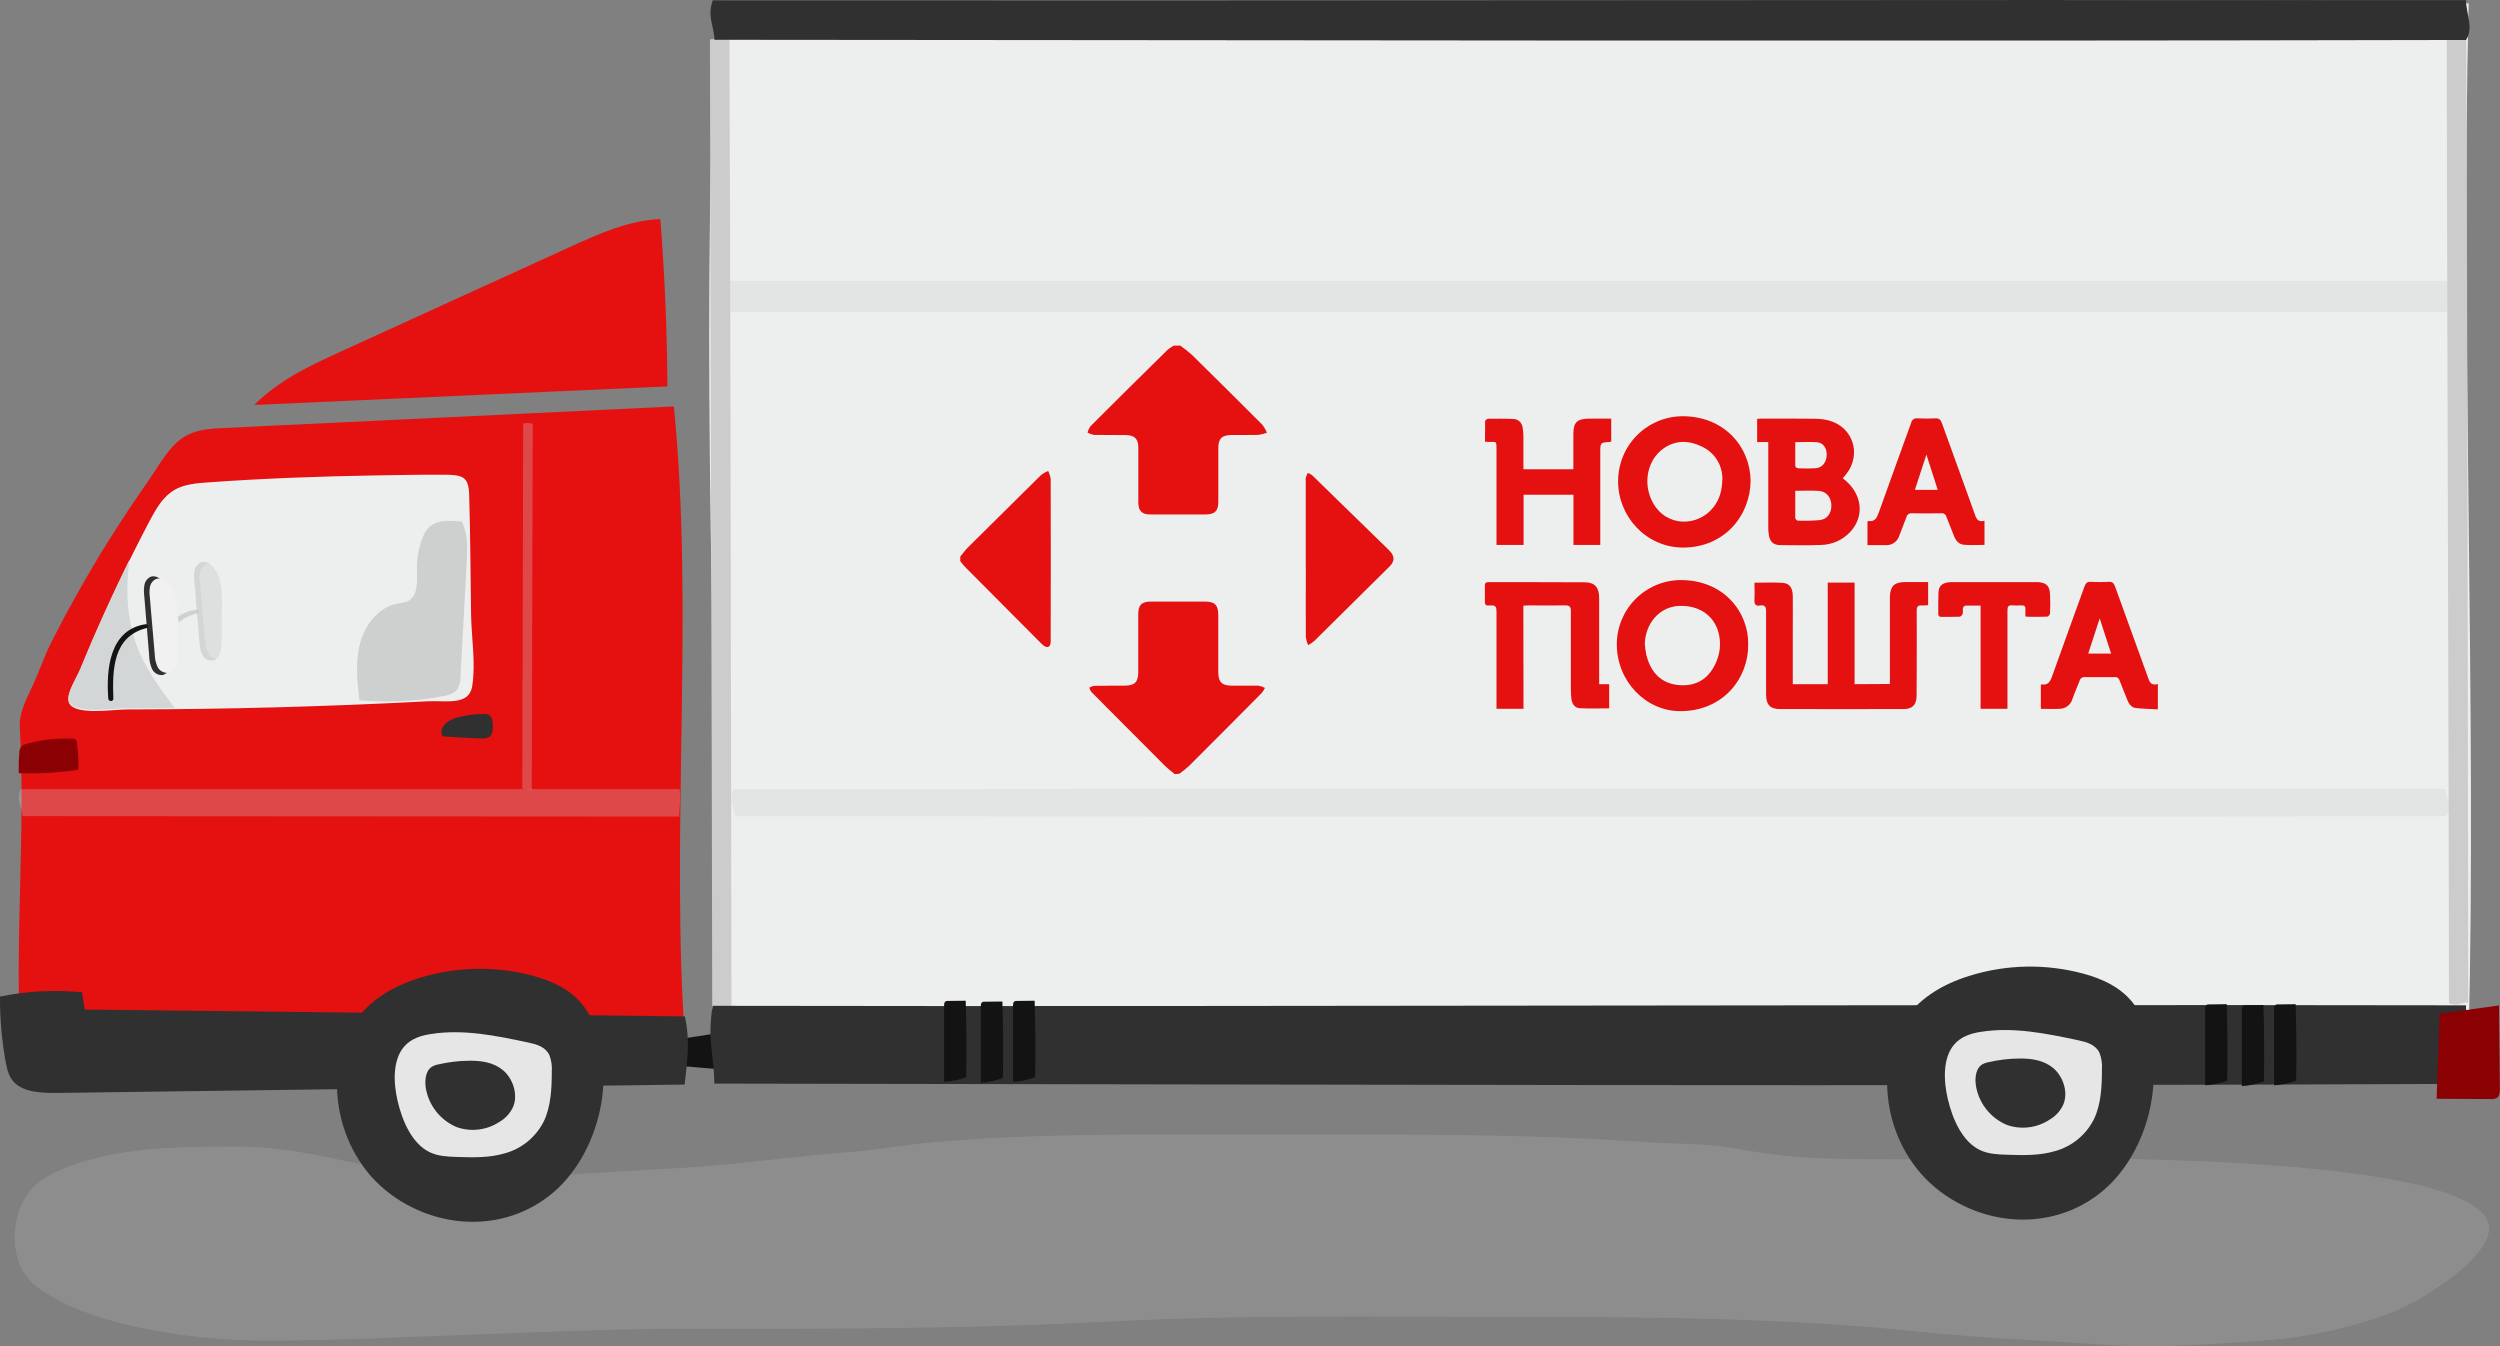 <svg width="377" height="203" viewBox="0 0 377 203" fill="none" xmlns="http://www.w3.org/2000/svg">
<rect x="0" y="0" width="377" height="203" fill="#808080" stroke="none"/>
<g clip-path="url(#clip0)">
<g opacity="0.4">
<path opacity="0.4" d="M173.394 171.08C162.478 171.105 151.541 171.311 140.646 172.254C136.532 172.624 132.509 173.393 128.382 173.709C120.149 174.339 112.063 175.517 103.822 176.06C97.163 176.48 90.483 176.753 83.85 177.321C77.421 177.859 70.954 177.704 64.558 176.859C59.986 176.224 55.402 175.862 50.905 174.84C45.867 173.696 40.409 172.876 35.161 172.905C27.692 172.947 20.425 172.952 13.275 174.97C10.756 175.681 7.695 176.829 5.793 178.335C1.439 181.72 0.839 190.207 5.197 193.752C12.527 199.699 28.183 202.029 38.461 202.138C49.73 202.256 60.666 201.608 71.948 201.225C82.444 200.855 92.889 200.363 103.385 200.384C124.831 200.422 146.28 200.384 167.68 199.27C187.79 198.223 207.955 198.584 228.137 198.584C248.805 198.584 269.331 198.71 289.853 200.851C298.796 201.785 307.906 202.113 316.891 202.76C324.939 203.345 332.673 202.76 340.683 202.205C347.352 201.785 353.927 200.408 360.206 198.117C365.051 196.313 373.678 190.72 375.156 186.418C379.321 174.36 316.517 174.642 306.869 174.676C296.079 174.705 285.21 174.983 274.428 174.676C269.894 174.541 265.427 173.835 260.993 173.095C256.56 172.354 252.143 172.535 247.672 172.216C229.031 170.895 210.352 171.101 191.623 171.101C185.569 171.11 179.481 171.063 173.394 171.08Z" fill="#D8D8D8"/>
</g>
<path d="M372.276 156.083C373.489 108.599 371.063 48.002 372.276 0.505C284.143 -1.56 196.01 3.499 107.898 1.434C105.627 56.282 108.138 102.459 108.138 155.516C196.065 157.24 284.412 161.382 372.276 156.083Z" fill="#EDEFEF"/>
<path d="M109.997 5.947C109.103 5.274 108.054 5.947 107.059 5.947C107.13 54.911 107.336 103.88 107.407 152.845C108.641 153.329 109.305 152.71 110.304 152.706C110.22 103.842 110.186 54.764 109.997 5.947Z" fill="#CCCCCC"/>
<path d="M101.391 160.651C101.54 159.384 101.547 158.104 101.412 156.836C104.101 156.46 106.784 156.04 109.46 155.574C109.558 157.488 109.52 159.407 109.347 161.315L101.391 160.651Z" fill="#131313"/>
<path d="M11.684 89.46C10.332 91.868 9.03 94.304 7.779 96.769C6.675 98.947 5.961 101.172 4.937 103.384C4.055 105.289 2.838 107.489 2.985 109.65C3.862 125.131 2.204 142.209 3.086 157.69C36.601 159.052 69.84 158.998 103.36 157.69C101.022 126.624 104.733 92.29 101.614 61.291L33.818 64.538C31.87 64.63 29.842 64.744 28.129 65.669C25.551 67.057 23.952 70.27 22.327 72.579C20.317 75.444 18.378 78.361 16.508 81.33C14.834 84.002 13.226 86.712 11.684 89.46Z" fill="#E51010"/>
<path d="M371.872 163.447C373.085 159.83 371.872 155.574 371.872 151.604C283.739 151.449 195.61 151.832 107.477 151.676C106.604 156.664 107.716 159.368 107.716 163.405C195.681 163.535 284.007 163.851 371.872 163.447Z" fill="#303030"/>
<path d="M371.902 3.364C371.008 2.687 369.958 3.364 368.963 3.364C369.034 52.678 369.24 101.988 369.311 151.302C370.546 151.785 371.209 151.163 372.208 151.163C372.145 101.946 372.112 52.523 371.902 3.364Z" fill="#CCCCCC"/>
<path d="M-0.001 150.28C4.07 149.45 8.241 149.232 12.376 149.632L12.762 152.239L103.28 153.274C104.12 157.139 103.603 160.133 103.242 163.552L8.778 164.814C6.381 164.848 3.627 164.747 2.14 163.224C1.339 162.383 1.087 161.315 0.881 160.28C0.272 156.982 -0.023 153.634 -0.001 150.28Z" fill="#303030"/>
<path d="M55.556 163.527C55.864 165.981 56.352 168.408 57.017 170.79C57.542 172.678 58.214 174.575 59.536 176.051C61.383 178.124 64.222 178.995 66.95 179.479C68.928 179.838 70.929 180.058 72.937 180.135C74.57 180.198 76.258 180.156 77.77 179.525C79.281 178.894 80.507 177.708 81.674 176.539C84.517 173.7 87.468 170.386 87.552 166.37C87.598 164.12 86.712 161.954 85.612 159.986C83.131 155.532 79.231 151.575 74.277 150.423C73.122 150.141 71.927 150.062 70.746 150.187C69.523 150.375 68.325 150.697 67.173 151.146L62.009 152.95C60.128 153.61 58.146 154.334 56.883 155.894C55.187 157.942 55.224 160.886 55.556 163.527Z" fill="#E6E6E6"/>
<path d="M90.11 156.058C89.694 154.607 89.049 153.231 88.2 151.983C86.26 149.258 83.292 147.933 80.378 147.151C74.723 145.629 68.752 145.753 63.165 147.508C59.214 148.745 55.255 150.965 52.925 154.99C50.318 159.498 50.246 165.685 52.064 170.723C52.933 173.175 54.256 175.441 55.964 177.401C57.723 179.358 59.844 180.954 62.212 182.099C69.097 185.505 77.473 184.963 83.523 179.748C89.573 174.533 92.684 164.435 90.11 156.058ZM81.986 169.141C81.394 170.306 80.566 171.334 79.553 172.158C78.541 172.982 77.367 173.585 76.108 173.927C73.749 174.621 71.288 174.546 68.858 174.466C67.489 174.419 66.087 174.369 64.814 173.759C62.228 172.523 60.713 169.255 59.961 166.034C59.31 163.237 59.201 159.851 60.939 157.833C61.997 156.605 63.517 156.151 64.978 155.932C69.882 155.154 74.844 156.188 79.719 157.223C80.903 157.475 82.238 157.845 82.838 159.094C83.149 159.897 83.275 160.76 83.208 161.618C83.208 164.196 83.073 166.9 81.986 169.141Z" fill="#303030"/>
<path d="M75.839 161.374C74.399 160.188 72.56 159.944 70.801 159.957C69.205 159.967 67.615 160.156 66.061 160.52C65.688 160.586 65.334 160.729 65.02 160.941C64.071 161.651 63.991 163.3 64.314 164.587C64.596 165.779 65.155 166.888 65.946 167.823C66.737 168.757 67.737 169.492 68.865 169.966C69.926 170.342 71.06 170.467 72.177 170.331C73.294 170.195 74.365 169.803 75.306 169.184C76.241 168.654 76.978 167.833 77.405 166.845C78.161 164.94 77.279 162.564 75.839 161.374Z" fill="#303030"/>
<path d="M289.319 163.195C289.627 165.648 290.115 168.076 290.78 170.458C291.305 172.346 291.976 174.243 293.299 175.719C295.146 177.792 297.984 178.663 300.713 179.146C302.691 179.506 304.692 179.725 306.7 179.802C308.333 179.865 310.021 179.823 311.533 179.193C313.044 178.562 314.27 177.376 315.437 176.207C318.279 173.368 321.231 170.054 321.315 166.038C321.361 163.788 320.475 161.622 319.375 159.654C316.894 155.2 312.989 151.243 308.04 150.09C306.885 149.809 305.69 149.729 304.509 149.855C303.294 150.045 302.103 150.366 300.957 150.814L295.793 152.618C293.912 153.278 291.93 154.002 290.667 155.562C288.949 157.61 288.983 160.554 289.319 163.195Z" fill="#E6E6E6"/>
<path d="M323.872 155.726C323.455 154.274 322.81 152.899 321.961 151.651C320.022 148.926 317.053 147.601 314.14 146.819C308.485 145.297 302.514 145.421 296.926 147.176C292.976 148.412 289.016 150.633 286.686 154.658C284.079 159.166 284.008 165.352 285.826 170.39C286.699 172.837 288.025 175.097 289.734 177.052C291.492 179.016 293.616 180.617 295.986 181.766C302.871 185.173 311.247 184.63 317.297 179.415C323.347 174.201 326.445 164.12 323.872 155.726ZM315.748 168.809C315.156 169.974 314.327 171.001 313.315 171.826C312.302 172.65 311.129 173.253 309.87 173.595C307.51 174.289 305.05 174.213 302.619 174.133C301.251 174.087 299.848 174.037 298.576 173.427C295.99 172.19 294.474 168.923 293.723 165.701C293.072 162.905 292.963 159.519 294.701 157.501C295.759 156.273 297.279 155.818 298.74 155.6C303.644 154.822 308.606 155.856 313.481 156.891C314.665 157.143 316 157.513 316.6 158.762C316.911 159.565 317.037 160.427 316.969 161.286C316.978 163.864 316.835 166.568 315.748 168.809Z" fill="#303030"/>
<path d="M309.599 161.042C308.159 159.856 306.324 159.612 304.561 159.624C302.965 159.635 301.375 159.824 299.821 160.188C299.448 160.254 299.093 160.397 298.779 160.608C297.831 161.319 297.751 162.968 298.074 164.255C298.356 165.447 298.915 166.556 299.706 167.49C300.497 168.425 301.497 169.159 302.625 169.633C303.686 170.009 304.82 170.134 305.937 169.999C307.054 169.863 308.125 169.47 309.066 168.851C310.001 168.321 310.738 167.5 311.165 166.513C311.941 164.608 311.043 162.232 309.599 161.042Z" fill="#303030"/>
<path d="M153.333 150.94C153.244 150.928 153.154 150.939 153.071 150.972C152.988 151.005 152.915 151.06 152.858 151.129C152.781 151.29 152.749 151.469 152.766 151.647V163.14C153.906 163.075 155.03 162.838 156.1 162.438C156.167 158.594 156.142 154.752 156.024 150.911L153.333 150.94Z" fill="#131313"/>
<path d="M148.471 151.058C148.383 151.046 148.293 151.057 148.209 151.09C148.126 151.123 148.053 151.177 147.997 151.247C147.92 151.408 147.888 151.587 147.905 151.764V163.258C149.045 163.193 150.168 162.956 151.238 162.556C151.305 158.712 151.28 154.869 151.163 151.028L148.471 151.058Z" fill="#131313"/>
<path d="M142.938 150.94C142.85 150.928 142.759 150.939 142.676 150.972C142.593 151.005 142.52 151.06 142.464 151.129C142.387 151.29 142.355 151.469 142.371 151.647V163.14C143.511 163.075 144.635 162.838 145.705 162.438C145.772 158.594 145.747 154.752 145.629 150.911L142.938 150.94Z" fill="#131313"/>
<path d="M343.497 151.466C343.408 151.454 343.318 151.465 343.235 151.498C343.152 151.531 343.079 151.585 343.022 151.655C342.945 151.816 342.913 151.995 342.93 152.172V163.662C344.07 163.596 345.194 163.359 346.264 162.959C346.331 159.116 346.306 155.273 346.188 151.432L343.497 151.466Z" fill="#131313"/>
<path d="M338.634 151.583C338.545 151.572 338.455 151.583 338.372 151.616C338.289 151.649 338.215 151.703 338.159 151.773C338.082 151.934 338.05 152.112 338.067 152.29V163.784C339.207 163.718 340.331 163.481 341.4 163.081C341.467 159.237 341.442 155.395 341.325 151.554L338.634 151.583Z" fill="#131313"/>
<path d="M333.1 151.466C333.012 151.454 332.922 151.465 332.838 151.498C332.755 151.531 332.682 151.585 332.626 151.655C332.549 151.816 332.517 151.995 332.534 152.172V163.662C333.674 163.596 334.797 163.359 335.867 162.959C335.934 159.116 335.909 155.273 335.792 151.432L333.1 151.466Z" fill="#131313"/>
<path d="M51.452 52.989C46.834 55.092 42.144 57.262 38.336 61.068L100.649 58.272C100.593 49.846 100.236 41.435 99.578 33.038C94.792 33.224 90.207 35.297 85.723 37.345L51.452 52.989Z" fill="#E51010"/>
<path d="M376.596 165.52C376.957 165.23 376.982 164.679 376.978 164.234L376.844 151.617L367.905 152.87L367.443 165.697L375.613 165.739C375.956 165.777 376.302 165.7 376.596 165.52Z" fill="#8A0003"/>
<path d="M371.872 6.027C373.085 4.193 371.872 2.035 371.872 0.021C283.739 -0.059 195.61 0.135 107.477 0.055C106.604 2.578 107.716 3.953 107.716 6.001C195.681 6.069 284.007 6.228 371.872 6.027Z" fill="#303030"/>
<path opacity="0.3" d="M368.803 123.087C369.987 121.825 368.803 120.353 368.803 118.974C282.753 118.918 196.692 118.932 110.622 119.016C109.783 120.749 110.853 121.686 110.853 123.091C196.753 123.116 283.005 123.221 368.803 123.087Z" fill="#CCCCCC"/>
<path opacity="0.3" d="M102.44 122.729C102.465 121.825 102.662 120.265 102.482 118.999C69.371 118.999 36.259 118.999 3.148 118.999C2.308 120.732 3.379 121.67 3.379 123.074L102.423 123.137C102.44 122.999 102.44 122.864 102.44 122.729Z" fill="#CCCCCC"/>
<path opacity="0.3" d="M80.189 119.083C80.24 100.688 80.288 82.286 80.336 63.877H80.193C79.768 63.777 79.327 63.764 78.896 63.84C78.854 82.198 78.809 100.562 78.762 118.932C79.233 119.017 79.71 119.067 80.189 119.083Z" fill="#CCCCCC"/>
<path d="M69.126 108.162C68.504 108.297 67.915 108.557 67.396 108.927C67.139 109.114 66.928 109.359 66.782 109.643C66.637 109.926 66.559 110.24 66.557 110.559C66.554 110.683 66.593 110.804 66.666 110.904C66.8 111.021 66.975 111.081 67.153 111.072C68.967 111.209 70.786 111.306 72.611 111.362C72.968 111.403 73.33 111.35 73.66 111.206C74.374 110.819 74.378 109.814 74.286 109.007C74.291 108.79 74.249 108.574 74.165 108.374C74.08 108.174 73.954 107.994 73.795 107.846C73.551 107.713 73.274 107.653 72.997 107.674C71.691 107.66 70.388 107.824 69.126 108.162Z" fill="#303030"/>
<path d="M56.677 71.691C48.221 71.834 39.761 72.141 31.318 72.747C29.601 72.869 27.817 73.025 26.352 73.853C24.597 74.858 23.593 76.641 22.67 78.349C19.507 84.351 16.59 90.455 13.92 96.659C13.279 98.148 12.652 99.641 12.039 101.138C11.582 102.257 10.095 104.528 10.322 105.722C10.763 108.031 16.96 106.984 19.118 106.984C34.269 106.962 49.411 106.552 64.545 105.756C67.257 105.613 70.72 106.463 71.207 103.489C71.766 100.104 71.094 96.155 71.04 92.723C70.943 86.688 70.939 80.645 70.75 74.614C70.662 71.775 69.725 71.607 66.803 71.586C63.449 71.569 60.065 71.637 56.677 71.691Z" fill="#EDEFEF"/>
<path d="M20.349 96.567C19.089 92.572 18.951 88.475 19.538 84.371C17.579 88.366 15.712 92.401 13.938 96.474C13.297 97.963 12.67 99.456 12.057 100.953C11.599 102.072 10.113 104.343 10.34 105.537C10.781 107.846 16.977 106.799 19.135 106.799C21.543 106.799 23.95 106.785 26.357 106.757C23.959 103.607 21.57 100.39 20.349 96.567Z" fill="#D3D6D6"/>
<path d="M22.721 86.974C22.48 87.087 22.27 87.256 22.107 87.467C21.945 87.677 21.834 87.924 21.785 88.185C21.688 88.718 21.675 89.263 21.747 89.8L22.494 98.859C22.501 99.543 22.644 100.22 22.914 100.848C23.049 101.153 23.275 101.408 23.561 101.578C23.846 101.748 24.178 101.825 24.51 101.799C24.777 101.724 25.02 101.582 25.218 101.387C25.415 101.192 25.56 100.95 25.639 100.684C25.799 100.139 25.869 99.57 25.845 99.002L25.916 93.64C25.945 91.575 25.916 89.304 24.61 87.752C24.153 87.176 23.405 86.722 22.721 86.974Z" fill="#303030"/>
<path d="M23.561 87.302C23.323 87.405 23.113 87.564 22.95 87.765C22.787 87.966 22.675 88.204 22.624 88.459C22.528 88.966 22.515 89.486 22.587 89.998L23.334 98.653C23.341 99.309 23.484 99.956 23.754 100.554C23.896 100.849 24.125 101.095 24.41 101.257C24.695 101.419 25.023 101.491 25.349 101.462C25.612 101.395 25.853 101.262 26.051 101.076C26.248 100.89 26.395 100.657 26.479 100.398C26.638 99.88 26.708 99.338 26.684 98.796L26.756 93.669C26.785 91.697 26.756 89.527 25.45 88.038C24.992 87.475 24.245 87.054 23.561 87.302Z" fill="#F1F1F1"/>
<path d="M21.943 94.128C16.519 94.969 15.998 100.911 16.33 105.348C16.368 105.832 17.111 105.844 17.094 105.348C16.935 101.016 17.015 95.978 22.103 94.712C22.489 94.624 22.317 94.069 21.943 94.128Z" fill="#131313"/>
<g opacity="0.36">
<path opacity="0.36" d="M30.285 84.791C30.045 84.905 29.834 85.074 29.672 85.284C29.509 85.495 29.398 85.741 29.349 86.003C29.252 86.536 29.24 87.081 29.311 87.618L30.059 96.676C30.066 97.361 30.208 98.037 30.479 98.665C30.613 98.97 30.839 99.225 31.125 99.395C31.411 99.566 31.742 99.643 32.074 99.616C32.341 99.541 32.585 99.4 32.782 99.205C32.98 99.01 33.125 98.768 33.203 98.501C33.364 97.956 33.433 97.388 33.409 96.819L33.48 91.457C33.51 89.392 33.48 87.121 32.175 85.57C31.721 84.989 30.97 84.531 30.285 84.791Z" fill="#303030"/>
<path opacity="0.36" d="M31.125 85.115C30.887 85.218 30.678 85.377 30.515 85.578C30.352 85.779 30.24 86.018 30.189 86.272C30.092 86.781 30.079 87.302 30.151 87.815L30.899 96.47C30.906 97.126 31.049 97.773 31.319 98.371C31.427 98.656 31.623 98.898 31.878 99.064C32.133 99.229 32.434 99.309 32.738 99.292C33.041 99.275 33.331 99.161 33.566 98.967C33.801 98.774 33.968 98.51 34.043 98.216C34.203 97.697 34.273 97.155 34.249 96.613L34.32 91.487C34.35 89.514 34.32 87.344 33.015 85.856C32.561 85.309 31.81 84.876 31.125 85.115Z" fill="#F1F1F1"/>
<path opacity="0.36" d="M29.513 91.941C28.536 92.073 27.605 92.442 26.801 93.013C26.829 93.055 26.847 93.102 26.855 93.152C26.893 93.4 26.931 93.64 26.965 93.884C27.743 93.216 28.673 92.748 29.672 92.521C30.059 92.429 29.887 91.886 29.513 91.941Z" fill="#131313"/>
</g>
<path opacity="0.37" d="M54.192 105.596C53.868 102.72 53.553 99.763 54.305 96.971C55.056 94.178 57.126 91.541 59.964 91.007C60.49 90.956 61.007 90.835 61.501 90.646C63.08 89.872 62.912 87.634 62.874 85.876C62.841 84.23 63.137 82.593 63.743 81.061C63.902 80.608 64.132 80.182 64.423 79.8C65.607 78.361 67.782 78.45 69.646 78.664C70.586 80.502 70.486 82.676 70.381 84.741L69.44 102.042C69.466 102.709 69.3 103.369 68.962 103.943C68.47 104.616 67.576 104.839 66.757 104.995C62.616 105.772 58.388 105.975 54.192 105.596Z" fill="#999999"/>
<path d="M11.452 111.572C11.38 111.509 11.296 111.46 11.205 111.43C11.114 111.4 11.018 111.388 10.923 111.396C8.574 111.284 6.222 111.553 3.958 112.19C3.69 112.244 3.441 112.367 3.236 112.548C3.016 112.834 2.902 113.188 2.912 113.549C2.826 114.564 2.798 115.583 2.828 116.602C5.834 116.694 8.843 116.516 11.817 116.072C11.872 114.683 11.792 113.291 11.578 111.917C11.567 111.793 11.524 111.674 11.452 111.572Z" fill="#8A0003"/>
<path opacity="0.3" d="M369.067 42.354H110.105V47.043H369.067V42.354Z" fill="#CCCCCC"/>
<path d="M177.975 52.115C178.582 52.541 179.165 53.002 179.721 53.494C183.281 56.99 186.825 60.505 190.351 64.037C190.637 64.411 190.871 64.821 191.048 65.257C190.632 65.412 190.2 65.52 189.759 65.581C188.395 65.623 187.031 65.581 185.666 65.602C184.234 65.623 183.726 66.157 183.722 67.591C183.722 70.278 183.722 72.961 183.722 75.649C183.722 77.049 183.206 77.571 181.808 77.579C179.009 77.579 176.21 77.579 173.411 77.579C172.202 77.579 171.664 77.02 171.66 75.792C171.66 73.037 171.66 70.278 171.66 67.524C171.66 66.191 171.131 65.635 169.783 65.61C168.184 65.585 166.584 65.61 164.985 65.585C164.64 65.522 164.308 65.407 163.998 65.244C164.09 64.897 164.24 64.569 164.443 64.273C168.308 60.412 172.188 56.568 176.081 52.741C176.365 52.508 176.67 52.301 176.992 52.123L177.975 52.115Z" fill="#E51010"/>
<path d="M177.13 116.72C176.617 116.299 176.067 115.879 175.593 115.408C171.912 111.732 168.24 108.047 164.576 104.351C164.439 104.155 164.334 103.938 164.266 103.708C164.471 103.575 164.698 103.479 164.937 103.426C166.487 103.397 168.04 103.405 169.593 103.397C171.147 103.388 171.642 102.842 171.646 101.353C171.646 98.455 171.646 95.562 171.646 92.664C171.646 91.222 172.154 90.717 173.607 90.717C176.311 90.717 179.015 90.717 181.718 90.717C183.192 90.717 183.713 91.251 183.713 92.723C183.713 95.596 183.713 98.468 183.713 101.34C183.713 102.842 184.258 103.388 185.745 103.397C187.084 103.397 188.423 103.397 189.763 103.397C190.111 103.46 190.447 103.575 190.762 103.737C190.618 104.015 190.446 104.277 190.25 104.52C186.611 108.195 182.958 111.862 179.292 115.521C178.825 115.94 178.334 116.332 177.822 116.695L177.13 116.72Z" fill="#E51010"/>
<path d="M144.811 83.921C145.197 83.458 145.554 82.962 145.978 82.537C149.65 78.893 153.332 75.248 157.024 71.603C157.345 71.363 157.697 71.166 158.069 71.019C158.252 71.399 158.378 71.804 158.443 72.221C158.465 80.276 158.465 88.331 158.443 96.386C158.453 96.55 158.453 96.714 158.443 96.878C158.355 97.593 157.977 97.77 157.385 97.358C157.218 97.232 157.062 97.091 156.919 96.937C153.099 93.102 149.281 89.265 145.466 85.427C145.232 85.168 145.012 84.897 144.807 84.615C144.809 84.388 144.811 84.156 144.811 83.921Z" fill="#E51010"/>
<path d="M284.995 103.144V102.278C284.995 98.392 284.995 94.506 284.995 90.62C284.995 90.385 284.995 90.149 284.995 89.914C285.075 88.379 285.662 87.811 287.191 87.777C288.362 87.777 289.538 87.777 290.763 87.777V91.26C290.446 91.294 290.126 91.308 289.806 91.302C289.214 91.251 289.034 91.504 289.042 92.08C289.063 95.023 289.042 97.967 289.042 100.911C289.042 102.278 289.042 103.645 289.021 105.007C288.983 106.298 288.383 106.921 287.086 106.925C280.855 106.942 274.625 106.942 268.394 106.925C266.929 106.925 266.329 106.252 266.325 104.755C266.325 100.55 266.325 96.369 266.325 92.176C266.325 91.491 266.119 91.197 265.447 91.31C264.687 91.44 264.532 91.075 264.57 90.397C264.62 89.556 264.57 88.715 264.57 87.874C266.056 87.874 267.467 87.794 268.856 87.899C269.881 87.975 270.334 88.665 270.351 89.868C270.372 91.55 270.351 93.232 270.351 94.885C270.351 97.38 270.351 99.877 270.351 102.375V103.178H275.62C275.62 100.608 275.62 98.073 275.62 95.537C275.62 93.001 275.62 90.452 275.62 87.857H279.671V103.174L284.995 103.144Z" fill="#E51010"/>
<path d="M263.99 72.482C263.961 77.646 260.149 82.575 253.763 82.575C248.124 82.52 244.01 77.802 244.01 72.604C243.996 70.019 245.004 67.534 246.813 65.691C248.623 63.848 251.086 62.797 253.666 62.767C260.09 62.746 263.935 67.444 263.99 72.482ZM259.733 72.036C259.708 71.042 259.405 70.075 258.857 69.245C258.31 68.415 257.542 67.756 256.639 67.343C254.737 66.418 252.751 66.312 250.887 67.608C248.406 69.332 247.684 72.907 249.237 75.771C251.336 79.61 256.152 79.417 258.415 76.452C259.284 75.308 259.725 74.017 259.733 72.036Z" fill="#E51010"/>
<path d="M263.629 97.147C263.705 102.131 259.989 107.241 253.385 107.241C248.162 107.241 243.838 102.724 243.813 97.202C243.807 94.657 244.798 92.212 246.575 90.392C248.351 88.573 250.769 87.525 253.309 87.475C259.909 87.395 263.692 92.286 263.629 97.147ZM248.04 97.147C248.082 97.684 248.155 98.217 248.259 98.745C248.842 101.067 250.182 102.816 252.596 103.233C254.846 103.62 256.941 102.98 258.234 100.924C258.827 99.998 259.204 98.95 259.338 97.858C259.716 93.976 257.168 91.175 253.141 91.373C250.198 91.529 248.095 94.069 248.036 97.147H248.04Z" fill="#E51010"/>
<path d="M277.891 72.124C280.809 74.324 281.279 77.756 279.02 80.212C278.447 80.825 277.755 81.315 276.988 81.653C276.22 81.991 275.392 82.171 274.553 82.18C272.534 82.264 270.51 82.222 268.486 82.201C267.424 82.201 266.895 81.696 266.736 80.645C266.681 80.273 266.654 79.898 266.656 79.522C266.656 75.541 266.656 71.56 266.656 67.578V66.662H264.977V63.163C265.245 63.163 265.493 63.12 265.745 63.12C268.402 63.12 271.06 63.12 273.722 63.146C274.401 63.15 275.078 63.234 275.737 63.398C279.436 64.353 280.775 68.483 278.42 71.49C278.252 71.695 278.084 71.889 277.891 72.124ZM270.724 74.017C270.724 75.422 270.724 76.776 270.724 78.13C270.747 78.22 270.793 78.302 270.857 78.369C270.921 78.436 271.001 78.485 271.089 78.513C272.21 78.558 273.332 78.53 274.448 78.429C275.569 78.286 276.199 77.356 276.17 76.2C276.14 75.043 275.468 74.139 274.352 74.038C273.235 73.937 272.001 74.017 270.724 74.017ZM270.724 66.657C270.724 67.894 270.724 69.084 270.724 70.274C270.724 70.396 270.976 70.611 271.115 70.615C272.004 70.663 272.895 70.663 273.785 70.615C274.792 70.539 275.439 69.715 275.464 68.613C275.494 67.583 274.952 66.767 273.999 66.687C272.966 66.607 271.887 66.678 270.728 66.678L270.724 66.657Z" fill="#E51010"/>
<path d="M229.743 106.883H225.671V106.042C225.671 101.416 225.671 96.79 225.671 92.193C225.671 91.541 225.536 91.255 224.831 91.297C223.924 91.352 223.92 91.297 223.92 90.372C223.92 89.691 223.92 89.005 223.92 88.324C223.92 87.941 224.046 87.786 224.453 87.786C229.298 87.786 234.143 87.786 238.984 87.811C240.491 87.811 241.15 88.585 241.154 90.166C241.154 94.195 241.154 98.224 241.154 102.249C241.154 102.53 241.154 102.808 241.154 103.182H242.666V106.82C241.188 106.82 239.727 106.875 238.253 106.799C237.489 106.761 237.065 106.177 236.973 105.415C236.915 104.948 236.885 104.477 236.885 104.006C236.885 100.049 236.885 96.092 236.885 92.134C236.885 91.483 236.691 91.293 236.045 91.293C234.189 91.331 232.329 91.293 230.474 91.293C230.247 91.293 230.016 91.319 229.722 91.34L229.743 106.883Z" fill="#E51010"/>
<path d="M237.263 70.766C237.263 68.937 237.263 67.196 237.263 65.455C237.263 63.714 237.796 63.171 239.53 63.133C240.656 63.108 241.785 63.133 242.973 63.133V66.594C242.904 66.619 242.832 66.637 242.759 66.649C241.323 66.733 241.323 66.733 241.323 68.218C241.323 72.575 241.323 76.931 241.323 81.288V82.176H237.276V74.606H229.756V82.176H225.671V81.335C225.671 76.812 225.671 72.29 225.671 67.768C225.671 66.43 225.671 66.666 224.58 66.649C224.395 66.649 224.215 66.628 223.938 66.607C223.938 65.547 223.937 64.504 223.958 63.495C223.958 63.369 224.257 63.146 224.42 63.146C225.68 63.146 226.914 63.12 228.157 63.175C228.516 63.173 228.863 63.304 229.132 63.543C229.4 63.783 229.57 64.113 229.61 64.471C229.694 64.933 229.734 65.401 229.731 65.871C229.731 67.49 229.731 69.109 229.731 70.77L237.263 70.766Z" fill="#E51010"/>
<path d="M196.905 84.266C196.905 80.38 196.905 76.494 196.905 72.608C196.881 72.421 196.881 72.232 196.905 72.045C196.991 71.794 197.095 71.549 197.216 71.313C197.446 71.397 197.664 71.513 197.862 71.658C201.271 74.969 204.675 78.287 208.073 81.612C208.577 82.104 209.097 82.584 209.584 83.097C210.344 83.9 210.323 84.653 209.538 85.431C205.76 89.174 201.981 92.914 198.202 96.651C197.909 96.894 197.594 97.109 197.262 97.294C197.094 96.902 196.978 96.489 196.918 96.067C196.888 92.744 196.918 89.426 196.918 86.104C196.909 85.492 196.905 84.88 196.905 84.266Z" fill="#E51010"/>
<path d="M325.406 103.149V106.971C324.28 106.908 323.16 106.908 322.047 106.761C321.337 106.669 320.989 106.059 320.741 105.407C320.384 104.465 319.977 103.535 319.624 102.589C319.583 102.432 319.485 102.296 319.349 102.207C319.214 102.118 319.05 102.082 318.89 102.106C317.387 102.106 315.884 102.127 314.381 102.106C314.214 102.085 314.046 102.126 313.907 102.219C313.767 102.312 313.666 102.453 313.621 102.614C313.276 103.54 312.857 104.435 312.538 105.369C312.421 105.805 312.164 106.191 311.807 106.466C311.449 106.742 311.011 106.891 310.56 106.891C309.649 106.934 308.734 106.891 307.76 106.891V103.275C307.76 103.275 307.814 103.199 307.844 103.203C308.851 103.376 309.175 102.783 309.473 101.942C311.068 97.425 312.731 92.929 314.351 88.417C314.528 87.929 314.746 87.71 315.296 87.74C316.186 87.796 317.08 87.796 317.97 87.74C318.562 87.698 318.772 87.946 318.957 88.459C320.586 92.992 322.248 97.509 323.873 102.042C324.117 102.795 324.343 103.456 325.406 103.149ZM316.635 93.249L314.905 98.56H318.357L316.635 93.249Z" fill="#E51010"/>
<path d="M299.261 78.529V82.171C298.212 82.171 297.162 82.239 296.163 82.15C295.369 82.083 294.903 81.494 294.634 80.754C294.278 79.808 293.875 78.883 293.518 77.936C293.477 77.767 293.375 77.619 293.231 77.52C293.088 77.422 292.913 77.38 292.741 77.402C291.259 77.428 289.777 77.432 288.299 77.402C288.115 77.382 287.93 77.431 287.78 77.54C287.63 77.648 287.526 77.81 287.489 77.991C287.149 78.916 286.758 79.825 286.422 80.754C286.297 81.189 286.029 81.569 285.662 81.832C285.295 82.096 284.85 82.229 284.399 82.209C283.488 82.209 282.577 82.209 281.615 82.209V78.643C281.674 78.609 281.716 78.559 281.75 78.563C282.698 78.715 283.009 78.143 283.295 77.356C284.907 72.814 286.578 68.293 288.203 63.76C288.243 63.546 288.366 63.356 288.543 63.231C288.721 63.105 288.941 63.054 289.156 63.087C290.048 63.135 290.942 63.135 291.834 63.087C292.414 63.053 292.649 63.276 292.838 63.802C294.454 68.319 296.108 72.818 297.725 77.331C297.985 78.096 298.186 78.828 299.261 78.529ZM288.765 73.874H292.208L290.503 68.55L288.765 73.874Z" fill="#E51010"/>
<path d="M305.433 92.98C305.433 92.559 305.408 92.248 305.433 91.928C305.483 91.415 305.248 91.26 304.778 91.289C304.332 91.321 303.884 91.321 303.438 91.289C302.868 91.239 302.721 91.478 302.725 92.021C302.725 96.685 302.725 101.349 302.725 106.013C302.725 106.29 302.725 106.568 302.725 106.883H298.673V91.323C297.859 91.323 297.111 91.323 296.373 91.323C296.238 91.323 296.045 91.558 296.012 91.718C295.949 91.987 296.045 92.298 295.965 92.559C295.911 92.744 295.68 92.98 295.516 93.001C294.601 93.043 293.681 93.001 292.766 93.026C292.393 93.026 292.279 92.853 292.288 92.504C292.288 91.47 292.288 90.431 292.317 89.397C292.351 88.446 292.791 87.979 293.715 87.828C294.018 87.788 294.324 87.773 294.63 87.782H306.621C306.856 87.782 307.091 87.782 307.326 87.782C308.586 87.878 309.06 88.311 309.144 89.573C309.194 90.561 309.194 91.55 309.144 92.538C309.117 92.642 309.065 92.738 308.991 92.817C308.918 92.895 308.826 92.954 308.724 92.988C307.885 93.034 307.045 93.013 306.205 93.013C305.966 93.017 305.756 92.996 305.433 92.98Z" fill="#E51010"/>
</g>
<defs>
<clipPath id="clip0">
<rect width="377" height="203" fill="white"/>
</clipPath>
</defs>
</svg>
